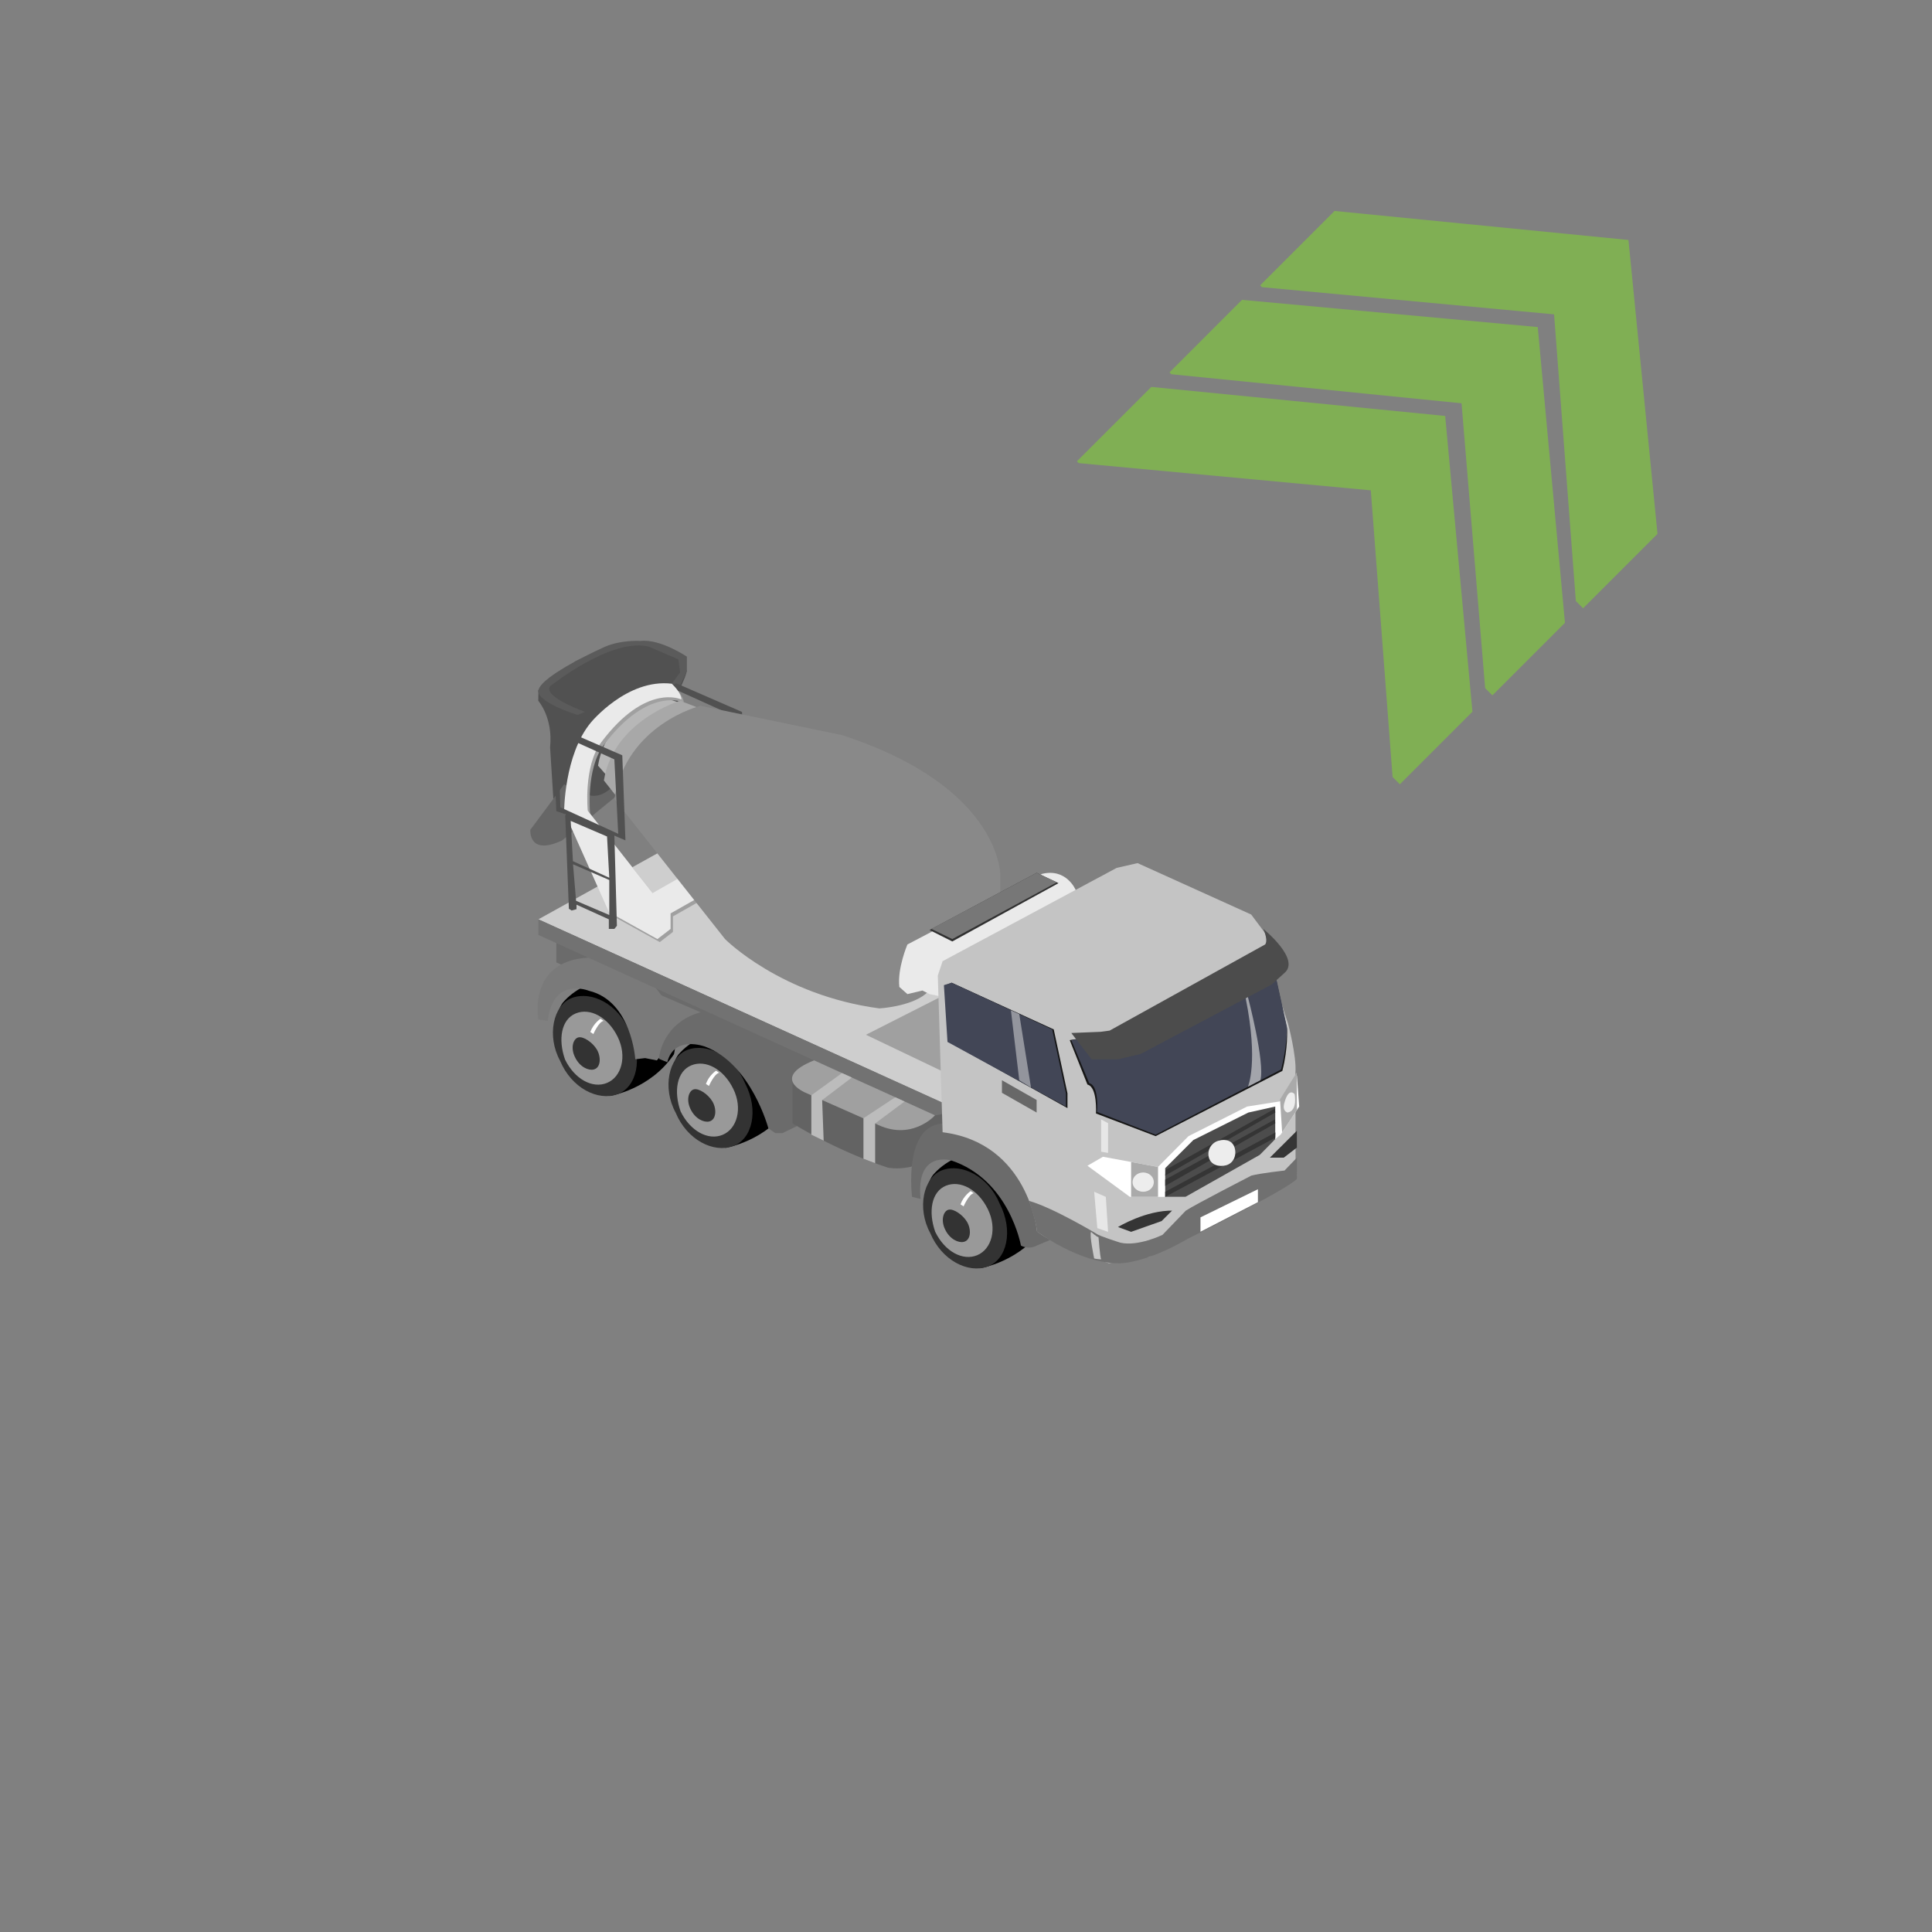 <?xml version="1.0" encoding="utf-8"?>
<!-- Generator: Adobe Illustrator 16.0.0, SVG Export Plug-In . SVG Version: 6.00 Build 0)  -->
<!DOCTYPE svg PUBLIC "-//W3C//DTD SVG 1.1//EN" "http://www.w3.org/Graphics/SVG/1.1/DTD/svg11.dtd">
<svg version="1.1" id="Layer_1" xmlns="http://www.w3.org/2000/svg" xmlns:xlink="http://www.w3.org/1999/xlink" x="0px" y="0px"
	 width="200px" height="200px" viewBox="0 0 200 200" enable-background="new 0 0 200 200" xml:space="preserve">
<rect x="0" y="0" width="200" height="200" fill="#808080" stroke="none"/>
<g id="Direction">
	<g transform="rotate({{angle}} 50 50)">
		<polygon id="arrow" opacity="0.7" fill="#80C342" enable-background="new    " points="144.914,81.187 144.16,80.435 
			141.906,50.759 111.67,47.942 111.482,47.755 119.184,40.054 149.605,43.059 152.426,73.675 		">
		
			<animate  fill="remove" accumulate="none" additive="replace" begin="0s;anim_arrow3.end" values="0.5; 0" restart="always" calcMode="linear" dur="0.5s" attributeName="opacity" id="anim_arrow1">
			</animate>
		</polygon>
		<polygon id="arrow2" opacity="0.7" fill="#80C342" enable-background="new    " points="154.492,71.983 153.742,71.233 
			151.299,41.747 121.25,38.739 121.063,38.553 128.57,31.042 159.188,33.858 162.004,64.472 		">
		
			<animate  fill="remove" accumulate="none" additive="replace" begin="anim_arrow1.end" values="0.5; 0" restart="always" calcMode="linear" dur="0.5s" attributeName="opacity" id="anim_arrow2">
			</animate>
		</polygon>
		<polygon id="arrow3" opacity="0.7" fill="#80C342" enable-background="new    " points="163.883,62.969 163.131,62.218 
			160.877,32.542 130.639,29.727 130.45,29.538 138.15,21.838 168.577,24.842 171.584,55.268 		">
		
			<animate  fill="remove" accumulate="none" additive="replace" begin="anim_arrow2.end" values="0.5; 0" restart="always" calcMode="linear" dur="0.5s" attributeName="opacity" id="anim_arrow3">
			</animate>
		</polygon>
	</g>
</g>
<g>
	<g id="Tire_2_5_">
		<path d="M96.578,121.637c2.363-2.793,7.196-3.027,7.196-3.027c5.894,2.074,4.318,8.361,4.318,8.361
			c-2.438,3.656-6.633,4.318-6.633,4.318S94.082,125.025,96.578,121.637z"/>
		<path fill="#333333" d="M97.551,121.133c2.009-0.734,4.758,0.631,5.939,3.475c1.438,2.793,0.754,5.779-1.258,6.509
			c-2.006,0.729-4.753-0.632-5.938-3.479C94.918,125.119,95.548,121.867,97.551,121.133z"/>
		<path fill="#999999" d="M96.816,127.521c0.996,2.041,2.849,3.035,4.34,2.418c1.492-0.613,2.103-2.734,1.103-4.77
			c-1.004-2.039-2.855-3.037-4.347-2.42C96.423,123.365,96.072,125.426,96.816,127.521z M98.2,125.227
			c0.516-0.119,1.472,0.521,1.912,1.27c0.441,0.75,0.423,1.889-0.351,2.063c-0.52,0.121-1.417-0.248-1.916-1.27
			C97.346,126.273,97.682,125.346,98.2,125.227z"/>
		<path fill="#FFFFFF" d="M100.802,123.52c-0.516,0.115-1.051,1.363-1.051,1.363l-0.32-0.209c0.34-0.926,1.053-1.369,1.053-1.369
			L100.802,123.52z"/>
	</g>
	<g id="Tire_2_4_">
		<path d="M70.224,109.174c2.359-2.792,7.195-3.029,7.195-3.029c5.894,2.074,4.317,8.363,4.317,8.363
			c-2.438,3.656-6.631,4.316-6.631,4.316S67.725,112.563,70.224,109.174z"/>
		<path fill="#333333" d="M71.195,108.672c2.008-0.734,4.756,0.629,5.938,3.473c1.443,2.789,0.76,5.774-1.254,6.504
			c-2.008,0.732-4.756-0.625-5.939-3.473C68.561,112.656,69.189,109.406,71.195,108.672z"/>
		<path fill="#999999" d="M70.458,115.059c1.001,2.037,2.853,3.037,4.345,2.418c1.493-0.615,2.104-2.734,1.1-4.771
			c-1-2.039-2.855-3.038-4.344-2.42C70.066,110.904,69.715,112.965,70.458,115.059z M71.842,112.766
			c0.518-0.123,1.475,0.517,1.916,1.271c0.438,0.75,0.42,1.887-0.354,2.062c-0.518,0.117-1.414-0.248-1.914-1.271
			C70.988,113.809,71.326,112.885,71.842,112.766z"/>
		<path fill="#FFFFFF" d="M74.445,111.055c-0.517,0.115-1.054,1.363-1.054,1.363l-0.315-0.209c0.336-0.922,1.051-1.369,1.051-1.369
			L74.445,111.055z"/>
	</g>
	<g id="Tire_2_2_">
		<path d="M58.261,103.799c2.358-2.792,7.19-3.029,7.19-3.029c5.898,2.074,4.318,8.363,4.318,8.363
			c-2.441,3.656-6.631,4.316-6.631,4.316S55.762,107.188,58.261,103.799z"/>
		<path fill="#333333" d="M59.232,103.297c2.008-0.734,4.756,0.629,5.938,3.475c1.439,2.789,0.752,5.772-1.256,6.504
			c-2.008,0.73-4.754-0.627-5.938-3.475C56.597,107.277,57.227,104.031,59.232,103.297z"/>
		<path fill="#999999" d="M58.494,109.684c0.996,2.039,2.851,3.037,4.343,2.418c1.498-0.615,2.101-2.733,1.103-4.771
			c-1-2.039-2.855-3.038-4.345-2.42C58.104,105.527,57.748,107.586,58.494,109.684z M59.88,107.389
			c0.517-0.119,1.472,0.52,1.913,1.269c0.439,0.749,0.42,1.892-0.352,2.06c-0.517,0.119-1.414-0.246-1.912-1.268
			C59.025,108.434,59.359,107.508,59.88,107.389z"/>
		<path fill="#FFFFFF" d="M62.482,105.682c-0.521,0.113-1.054,1.365-1.054,1.365l-0.319-0.213c0.34-0.922,1.055-1.369,1.055-1.369
			L62.482,105.682z"/>
	</g>
	<path fill="#515151" d="M55.73,71.456l3.869-3.021l3.809-1.529l2.595-0.279l2.208,0.279l2.377,1.208l0.512,1.347
		c-0.645,3.11-8.585,13.791-8.585,13.791l-5.233-0.567l-0.338-5.33c0.324-3.066-1.221-4.811-1.221-4.811l0.012-0.889"/>
	<path fill="#5B5B5B" d="M69.539,70.777l0.869-1.177l-0.188-1.346l-3.021-1.3c-3.9-1.021-10.26,4.088-10.26,4.088
		c-0.742,1.116,3.623,2.645,3.623,2.645l-0.789,0.327c-4.506-1.486-4.039-2.555-4.039-2.555c0.32-1.578,6.78-4.458,6.78-4.458
		c1.718-0.79,3.808-0.651,3.808-0.651c2.043-0.231,4.783,1.626,4.783,1.626v1.486l-0.742,1.58L69.539,70.777z"/>
	<path fill="#666666" d="M57.291,82.685l1.111-1.499l1.889,0.858c1.902,1.114,3.313-0.858,3.313-0.858l0.536,0.951l-5.944,4.861
		c-3.527,1.656-3.297-1.099-3.297-1.099L57.291,82.685z"/>
	<g>
		<polygon fill="#6B6B6B" points="59.449,96.161 90.965,110.059 89.384,114.549 57.592,99.627 57.592,97.459 		"/>
		<path fill="#515151" d="M69.615,70.961l0.371,8.521l0.916,0.311l0.385,9.789l0.279,0.186l0.51-0.14v-0.465l3.345,1.517v0.991
			h0.575l0.26-0.325l-0.26-9.333l1.143,0.495l-0.324-8.807l-6.826-2.972L69.615,70.961z M71.715,84.983l3.752,1.627v3.622
			l-3.436-1.47L71.715,84.983z M71.474,80.49l3.761,1.615l0.232,4.272l-3.762-1.717L71.474,80.49z M70.127,71.472l5.865,2.646
			l0.404,7.709l-5.99-2.739L70.127,71.472z"/>
		<g>
			<g>
				<polygon fill="#CECECE" points="113.445,104.391 70.47,86.997 55.734,95.169 97.479,114.119 				"/>
				<path fill="#B7B7B7" d="M83.955,92.25c-1.096,0.884-3.232,1.003-3.232,1.003c-6.916-0.924-10.818-4.864-10.818-4.864
					l-7.996-9.131c0.84-5.251,6.275-7.232,6.275-7.232l12.539,4.195c4.867,1.972,8.495,7.718,8.495,7.718v1.159
					C89.021,87.681,83.955,92.25,83.955,92.25z"/>
				<path fill="#A0A0A0" d="M61.087,84.236l6.719,8.524l3.669-2.089l1.903,2.089l-3.716,2.105v1.609l-1.359,1.051l-5.016-2.786
					l-4.645-10.402c0,0,0-5.883,2.754-9.22c0,0,3.748-4.587,8.391-4.03c0,0,0.99,0.914,0.99,1.633c0,0-3.65-1.757-8.295,4.434
					C60.625,79.631,61.09,84.233,61.087,84.236z"/>
				<path fill="#EAEAEA" d="M60.843,83.925l6.719,8.524l3.669-2.089l1.903,2.089l-3.715,2.105v1.609l-1.364,1.052l-5.012-2.786
					l-4.646-10.402c0,0,0-5.883,2.758-9.22c0,0,3.744-4.587,8.388-4.03c0,0,0.991,0.914,0.991,1.633c0,0-3.653-1.757-8.297,4.434
					C60.379,79.321,60.843,83.921,60.843,83.925z"/>
				<path fill="#A8A8A8" d="M88.326,96.99c-1.291,1.047-3.822,1.187-3.822,1.187c-8.194-1.091-12.805-5.754-12.805-5.754
					l-9.184-11.627c0.993-6.213,7.903-8.252,7.903-8.252l14.084,5.482c5.755,2.333,10.047,9.132,10.047,9.132v1.371
					C94.32,91.587,88.324,96.99,88.326,96.99z"/>
				<path fill="#898989" d="M95.795,102.911c-1.608,1.303-4.766,1.479-4.766,1.479c-10.216-1.361-15.974-7.178-15.974-7.178
					L63.6,82.711c1.24-7.752,8.916-9.647,8.916-9.647l14.656,3.037c16.547,5.387,16.385,14.546,16.385,14.546v1.708
					C103.27,96.169,95.795,102.91,95.795,102.911z"/>
				<path fill="#EAEAEA" d="M111.349,92.12l0.001,1.005l-13.635,10.094l-1.486-0.309l-0.743-0.371l-1.55,0.371l-0.837-0.742
					c-0.223-1.919,0.837-4.398,0.837-4.398l13.932-7.306C110.406,89.845,111.349,92.12,111.349,92.12L111.349,92.12z"/>
				<polygon fill="#303030" points="107.311,90.357 96.227,96.277 98.581,97.459 109.576,91.425 				"/>
			</g>
			<polygon fill="#A0A0A0" points="97.934,102.91 89.642,107.119 98.456,111.33 			"/>
		</g>
		<path fill="#7A7A7A" d="M72.541,104.795l-4.082-1.76c-3.02-4.366-7.571-3.901-7.571-3.901c-6.315,0.371-5.153,6.394-5.153,6.394
			l0.971,0.164c0.514-4.654,4.271-3.123,4.271-3.123c4.416,1.068,4.787,7.084,4.787,7.084l1.023-0.119l1.207,0.238L72.541,104.795z"
			/>
		<path fill="#6B6B6B" d="M82.482,110.605c-4.244-7.149-9.94-5.818-9.94-5.818c-3.901,1.053-4.302,4.552-4.302,4.552v0.28
			l0.836,0.341c0.716-2.846,3.934-1.608,3.934-1.608c4.766,1.795,6.529,8.447,6.529,8.447l0.715,0.5h0.742l1.486-0.713
			C83.564,113.213,82.482,110.609,82.482,110.605z"/>
		<polygon fill="#727272" points="98.456,114.549 55.734,95.169 55.734,96.786 97.713,115.881 		"/>
		<path fill="#636363" d="M98.642,115.163l-0.186,3.103c-3.158,3.408-6.562,2.602-6.562,2.602c-5.45-1.795-9.845-4.572-9.845-4.572
			v-4.475c0,0.305,1.24,1.246,1.24,1.246l7.305,3.229c3.985,1.789,6.185-0.838,6.185-0.838L98.642,115.163z"/>
		<path fill="#6B6B6B" d="M97.543,116.313c-4.065,0.278-3.127,7.588-3.127,7.588l0.882,0.213c-0.51-5.061,3.158-3.992,3.158-3.992
			c6.037,1.996,7.232,8.822,7.232,8.822c0.918,0.467,1.623,0,1.623,0l1.778-0.742C107.046,115.385,97.546,116.313,97.543,116.313z"
			/>
		<path fill="#A0A0A0" d="M84.277,109.766c-4.488,1.809-0.988,3.301-0.988,3.301l7.305,3.229c3.712,1.953,6.185-0.838,6.185-0.838
			L84.277,109.766z"/>
		<polygon fill="#BCBCBC" points="92.675,113.59 89.384,115.764 89.384,119.955 90.594,120.416 90.594,116.299 93.641,114.029 		"/>
		<polygon fill="#BCBCBC" points="85.266,118.084 83.99,117.459 83.99,113.381 87.162,111.084 88.182,111.547 85.109,113.875 		"/>
		<path fill="#515151" d="M57.218,75.45l0.372,8.52l0.915,0.313l0.385,9.788l0.281,0.186l0.51-0.14v-0.465l3.345,1.517v0.991h0.573
			l0.263-0.325l-0.263-9.333l1.146,0.495l-0.326-8.807l-6.826-2.972L57.218,75.45z M59.32,89.471l3.752,1.627v3.623l-3.437-1.47
			L59.32,89.471z M59.078,84.979l3.763,1.615l0.231,4.272l-3.762-1.717L59.078,84.979z M57.732,75.962l5.865,2.646L64,86.317
			l-5.99-2.74L57.732,75.962z"/>
	</g>
	<g id="Body">
		<path fill="#C4C4C4" d="M115.599,89.843l-18.021,9.658l-0.496,1.485l0.496,16.223c8.917,1.115,9.78,10.277,9.78,10.277
			c2.229,1.736,7.432,3.283,7.432,3.283l4.218-0.67l15.108-8.062v-1.856l-0.012-9.166c0.124-1.732-0.773-5.076-0.773-5.076
			l-1.455-4.457l1.238-0.99c0.448-1.826-1.734-3.343-1.734-3.343l-1.857-2.477l-11.764-5.324L115.599,89.843z"/>
		<path fill="#FFFFFF" d="M132.631,113.992l-3.531,0.557l-6.066,3.064l-3.158,3.188l-5.695-1.053l-1.609,0.928l4.396,3.224h5.758
			l7.678-4.336c0.682-0.93,2.168-2.105,2.168-2.105l1.92-2.91l-0.236-3.219L132.631,113.992z"/>
		<polygon fill="#4C4C4C" points="129.227,115.17 123.531,118.018 120.621,120.928 120.621,123.9 122.726,123.9 130.404,119.564 
			132.013,117.924 132.013,114.549 		"/>
		<path fill="#161616" d="M110.74,107.675l1.832,4.599c1.054,0.246,0.883,2.994,0.883,2.994l6.176,2.346l13.117-6.756
			c0.611-2.354,0.486-4.328,0.486-4.328l-1.222-5.572C127.432,105.168,110.738,107.676,110.74,107.675z"/>
		<path fill="#424656" d="M110.9,107.675l1.857,4.459c1.054,0.246,0.807,2.972,0.807,2.972l6.066,2.354l12.992-6.748
			c0.611-2.354,0.611-4.335,0.611-4.335l-1.222-5.573C127.432,105.016,110.9,107.676,110.9,107.675z"/>
		<polygon fill="#161616" points="110.505,114.711 98.246,107.861 97.875,101.982 98.52,101.732 109.082,106.563 110.505,113.188 		
			"/>
		<path fill="#4C4C4C" d="M130.962,97.773l-16.097,8.915l-0.93,0.125l-3.033,0.123l2.104,2.725h2.729l2.347-0.557l13.559-7.185
			l1.3-1.176c1.758-1.424-2.164-4.582-2.164-4.582C131.335,97.459,130.961,97.77,130.962,97.773z"/>
		<polygon fill="#424656" points="110.343,114.549 98.084,107.861 97.713,101.982 98.52,101.732 108.921,106.563 110.343,113.188 		
			"/>
		<polyline fill="#686868" points="107.311,113.869 103.72,111.826 103.72,113.127 107.311,115.17 107.311,114.055 		"/>
		<polygon fill="#AAAAAA" points="134.254,114.906 132.728,117.221 132.509,113.805 134.242,111.016 		"/>
		<polygon fill="#AAAAAA" points="117.093,120.287 117.093,123.9 119.879,123.9 119.879,120.803 		"/>
		<ellipse fill="#EDEDED" cx="118.342" cy="122.373" rx="1.102" ry="0.998"/>
		<polygon fill="#353535" points="132.013,115.17 120.621,121.699 120.676,121.096 131.982,114.766 		"/>
		<polygon fill="#353535" points="132.013,116.287 120.621,122.766 120.621,122.117 131.982,115.881 		"/>
		<polygon fill="#353535" points="132.013,117.775 120.621,123.9 120.621,123.371 132.029,117.23 		"/>
		<path fill="#EDEDED" d="M125.142,119.824c-0.202-0.764,0.253-1.541,1.017-1.746c0.765-0.207,1.463,0.02,1.664,0.783
			c0.203,0.758-0.139,1.566-0.902,1.77C126.158,120.832,125.346,120.58,125.142,119.824z"/>
		<path fill="#EDEDED" d="M133,114.031c-0.355,1.01,0.287,1.139,0.287,1.139c1.084-0.186,0.73-1.916,0.73-1.916
			C133.353,112.604,133,114.035,133,114.031z"/>
		<polygon fill="#353535" points="134.254,118.797 132.892,119.842 131.455,119.842 134.251,117.057 		"/>
		<path fill="#353535" d="M121.486,125.322c-2.877-0.065-5.752,1.699-5.752,1.699l1.357,0.498l3.158-1.115l1.083-1.082"/>
		<path fill="#707070" d="M134.254,119.842l-0.002,2.201c-1.021,1.113-11.25,6.172-11.25,6.172c-4.676,2.725-7.27,2.561-7.27,2.561
			c-4.017-0.012-8.38-3.282-8.38-3.282c-0.058-0.901-0.829-3.181-0.829-3.181c2.51,0.711,6.975,3.398,6.975,3.398
			c0.279,0.246,2.477,0.928,2.477,0.928c1.828,0.432,4.366-0.807,4.366-0.807l2.415-2.508c1.053-0.682,6.779-3.625,6.779-3.625
			c0.899-0.246,3.438-0.525,3.438-0.525L134.254,119.842L134.254,119.842z"/>
		<polygon opacity="0.6" fill="#FFFFFF" enable-background="new    " points="113.269,123.371 113.593,127.133 114.708,127.52 
			114.475,123.9 		"/>
		<polygon opacity="0.6" fill="#FFFFFF" enable-background="new    " points="113.988,115.881 113.988,119.225 114.708,119.35 
			114.708,116.268 		"/>
		<polygon fill="#FFFFFF" points="130.218,124.445 124.273,127.508 124.273,126.021 130.218,123.109 		"/>
		<path fill="#C9C9C9" d="M112.945,127.52c-0.187,0.344,0.324,2.756,0.324,2.756c0.201,0.061,0.721,0.094,0.721,0.094
			c-0.117-0.23-0.272-2.293-0.272-2.293C113.531,128.047,112.943,127.52,112.945,127.52z"/>
	</g>
	<polygon fill="#777777" points="107.311,90.357 96.413,96.161 98.581,97.213 109.414,91.332 	"/>
	<path opacity="0.6" fill="#E5E5E5" enable-background="new    " d="M128.955,103.344c1.338,6.666,0.231,9.152,0.231,9.152
		l1.291-0.67c0.493-1.844-1.291-8.607-1.291-8.607L128.955,103.344z"/>
	<polygon opacity="0.5" fill="#E5E5E5" enable-background="new    " points="104.648,104.58 105.514,111.826 106.728,112.578 
		105.514,104.98 	"/>
</g>
</svg>
